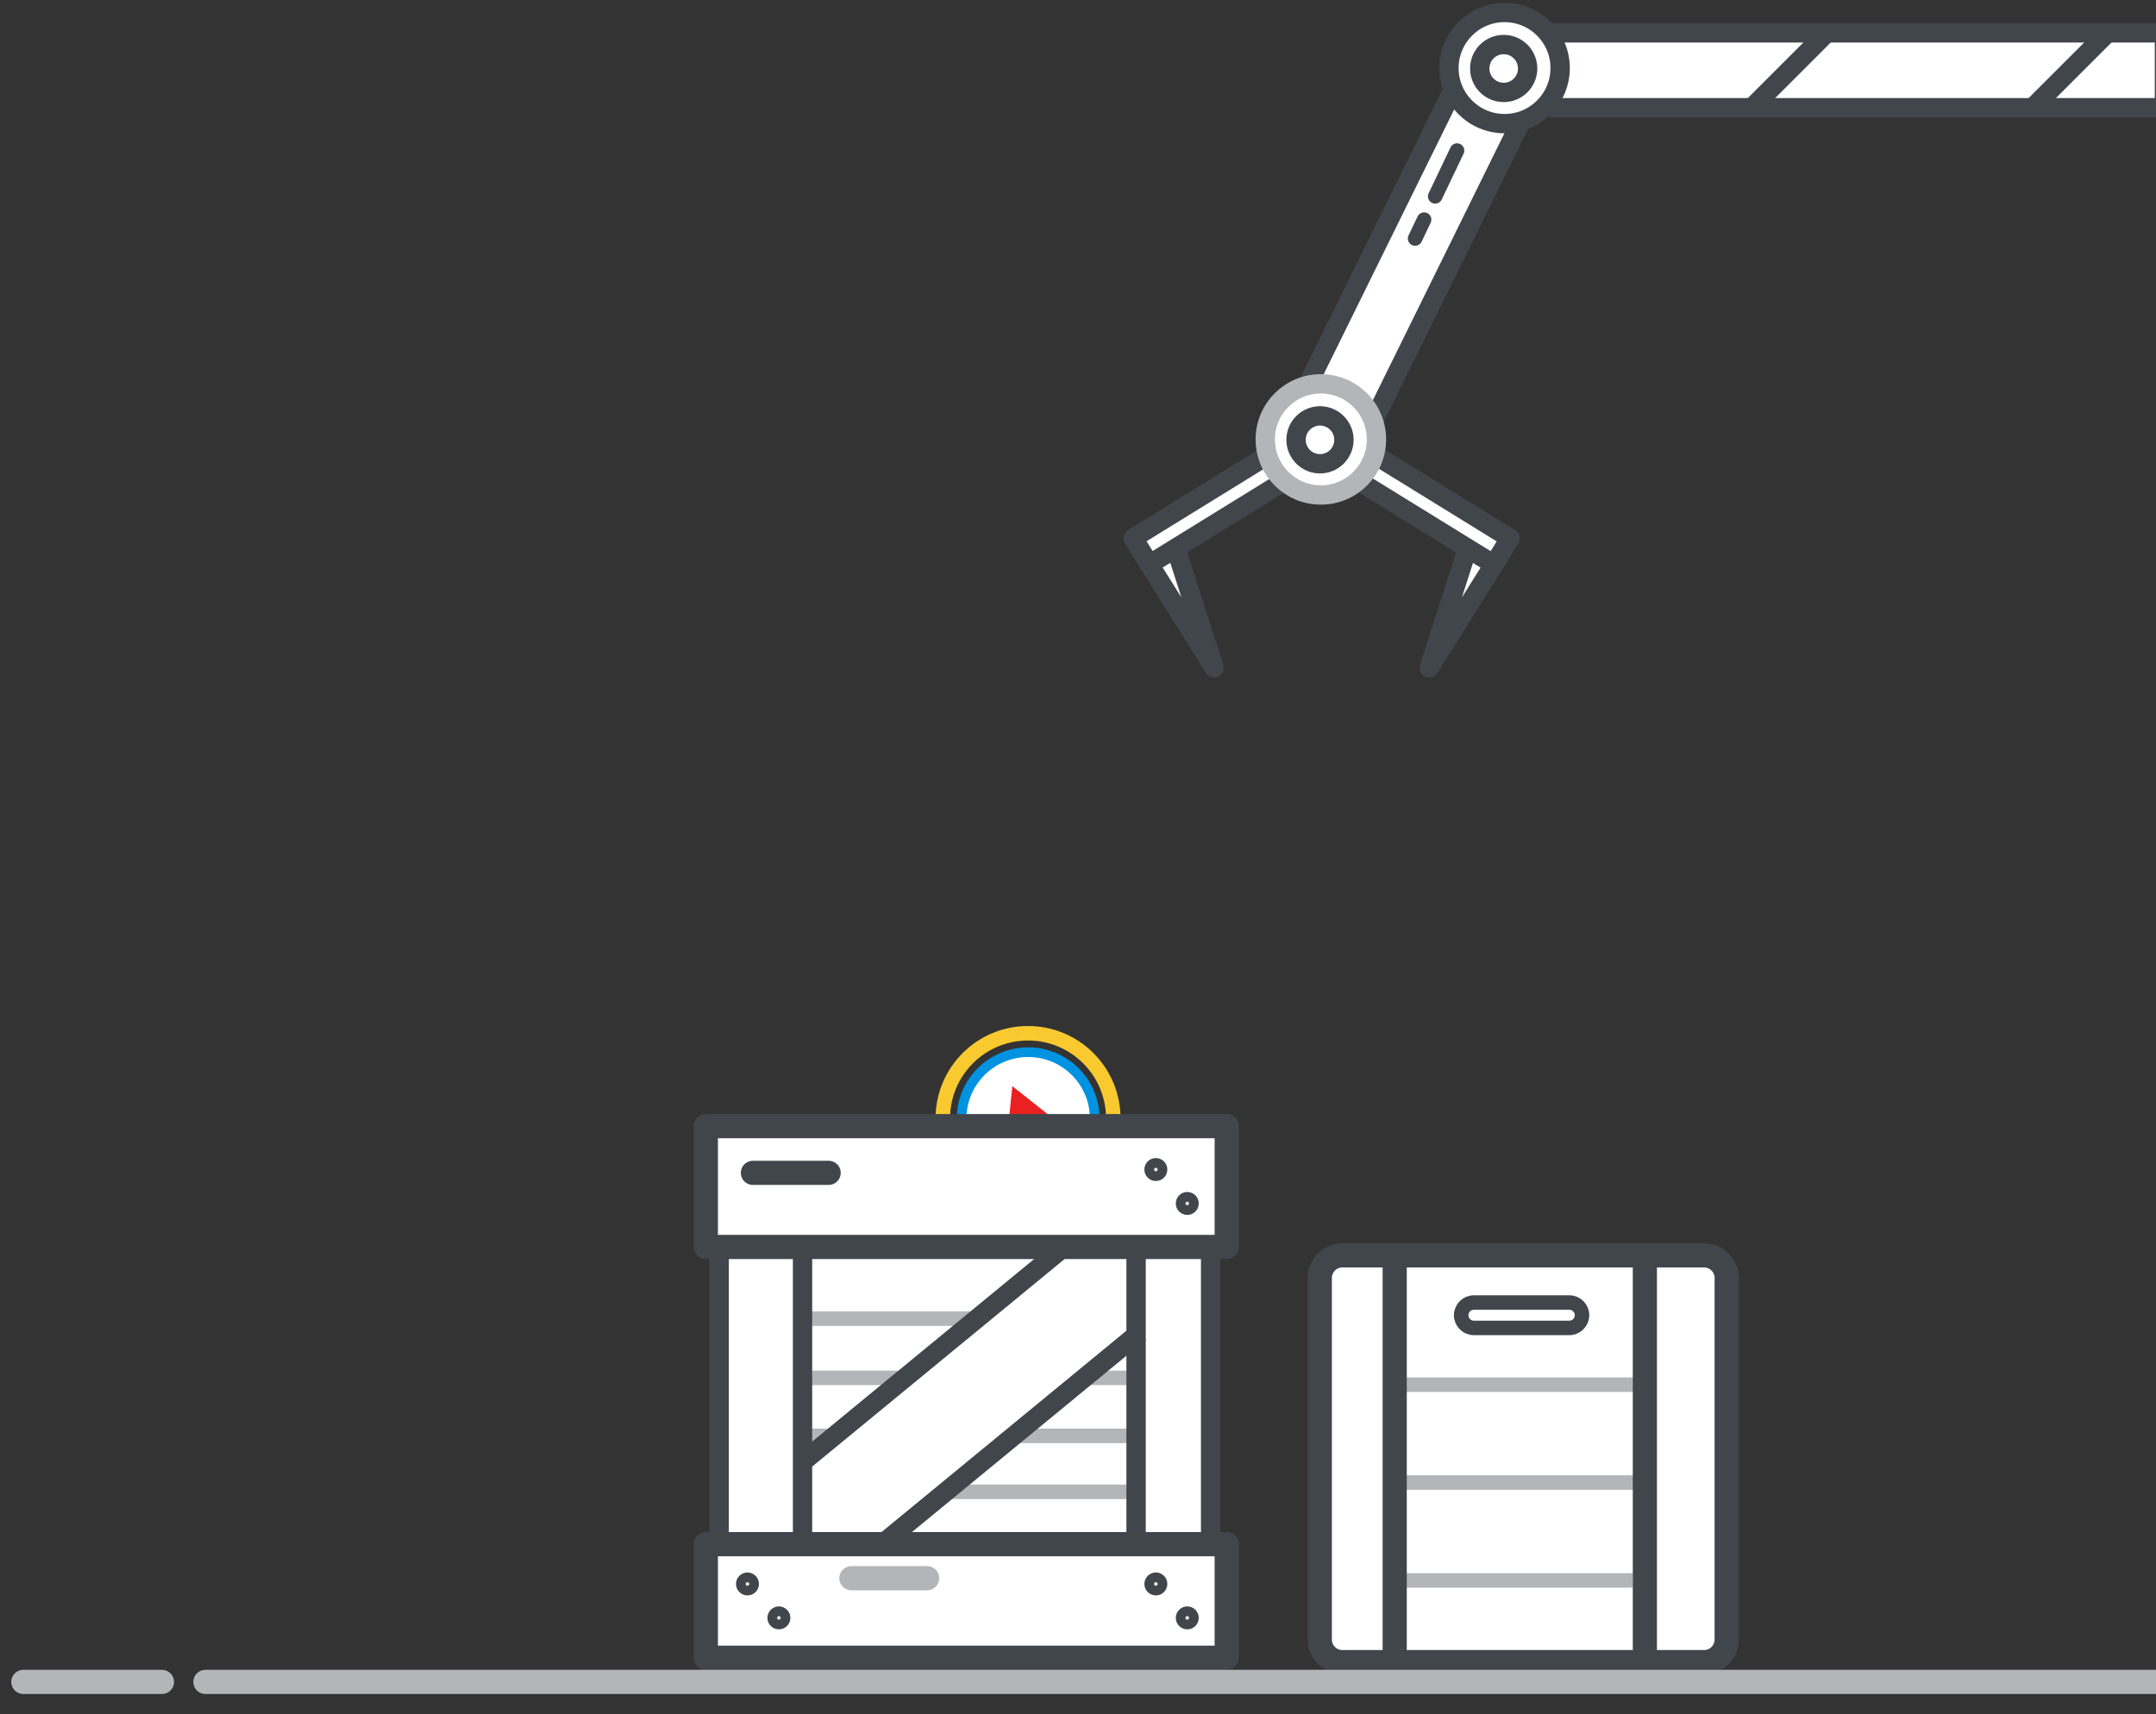<?xml version="1.0" encoding="utf-8"?>
<!-- Generator: Adobe Illustrator 17.0.0, SVG Export Plug-In . SVG Version: 6.00 Build 0)  -->
<!DOCTYPE svg PUBLIC "-//W3C//DTD SVG 1.1//EN" "http://www.w3.org/Graphics/SVG/1.1/DTD/svg11.dtd">
<svg version="1.1" id="Vrstva_1" xmlns="http://www.w3.org/2000/svg" xmlns:xlink="http://www.w3.org/1999/xlink" x="0px" y="0px"
	 width="446px" height="354.667px" viewBox="72.167 64.5 446 354.667" enable-background="new 72.167 64.5 446 354.667"
	 xml:space="preserve">
<rect x="72.167" y="64.5" width="446" height="354.667" fill="#333333" stroke="none"/>
<circle fill="#FFFFFF" stroke="#0093E1" stroke-width="2" stroke-linecap="round" stroke-linejoin="round" stroke-miterlimit="10" cx="284.861" cy="295.985" r="13.771"/>
<circle fill="none" stroke="#F8CA2F" stroke-width="3" stroke-linecap="round" stroke-linejoin="round" stroke-miterlimit="10" cx="284.833" cy="295.936" r="17.635"/>
<polygon fill="#E92121" stroke="#E92121" stroke-width="3" stroke-linecap="round" stroke-miterlimit="10" points="282.794,292.123 
	288,296.245 282.06,299.213 "/>
<path fill="#FFFFFF" stroke="#41464C" stroke-width="4" stroke-linejoin="round" stroke-miterlimit="10" d="M322.604,400.527
	c0,3.119-2.529,5.648-5.648,5.648h-90.37c-3.119,0-5.648-2.529-5.648-5.648v-90.37c0-3.119,2.529-5.648,5.648-5.648h90.37
	c3.119,0,5.648,2.529,5.648,5.648V400.527z"/>
<path fill="#FFFFFF" stroke="#41464C" stroke-width="5" stroke-linejoin="round" stroke-miterlimit="10" d="M429.354,403.75
	c0,2.582-2.093,4.676-4.676,4.676h-74.815c-2.582,0-4.676-2.093-4.676-4.676v-74.815c0-2.582,2.093-4.676,4.676-4.676h74.815
	c2.582,0,4.676,2.093,4.676,4.676V403.75z"/>
<polygon fill="#FFFFFF" stroke="#41464C" stroke-width="4" stroke-linejoin="round" stroke-miterlimit="10" points="
	308.731,179.393 323.321,202.671 314.236,174.335 "/>
<rect x="305.587" y="165.801" transform="matrix(0.851 -0.525 0.525 0.851 -40.5 195.18)" fill="#FFFFFF" stroke="#41464C" stroke-width="4" stroke-linejoin="round" stroke-miterlimit="10" width="36.512" height="6.375"/>
<polygon fill="#FFFFFF" stroke="#41464C" stroke-width="4" stroke-linejoin="round" stroke-miterlimit="10" points="
	382.412,179.393 367.821,202.671 376.907,174.335 "/>
<rect x="349.031" y="165.794" transform="matrix(-0.851 -0.525 0.525 -0.851 591.169 505.628)" fill="#FFFFFF" stroke="#41464C" stroke-width="4" stroke-linejoin="round" stroke-miterlimit="10" width="36.512" height="6.375"/>
<line fill="none" stroke="#B4B5B8" stroke-width="3" stroke-linejoin="round" stroke-miterlimit="10" x1="237.833" y1="337.353" x2="273.333" y2="337.353"/>
<line fill="none" stroke="#B4B5B8" stroke-width="3" stroke-linejoin="round" stroke-miterlimit="10" x1="237.833" y1="349.603" x2="258.333" y2="349.603"/>
<line fill="none" stroke="#B4B5B8" stroke-width="3" stroke-linejoin="round" stroke-miterlimit="10" x1="297.333" y1="349.603" x2="305.583" y2="349.603"/>
<line fill="none" stroke="#B4B5B8" stroke-width="3" stroke-linejoin="round" stroke-miterlimit="10" x1="282.5" y1="361.603" x2="305.583" y2="361.603"/>
<line fill="none" stroke="#B4B5B8" stroke-width="3" stroke-linejoin="round" stroke-miterlimit="10" x1="268.417" y1="373.186" x2="305.583" y2="373.186"/>
<line fill="none" stroke="#B4B5B8" stroke-width="3" stroke-linejoin="round" stroke-miterlimit="10" x1="238.667" y1="361.603" x2="244" y2="361.603"/>
<rect x="393.238" y="71.296" fill="#FFFFFF" stroke="#41464C" stroke-width="4" stroke-linejoin="round" stroke-miterlimit="10" width="126.679" height="15.5"/>
<rect x="324.605" y="108.409" transform="matrix(-0.442 0.897 -0.897 -0.442 630.672 -159.996)" fill="#FFFFFF" stroke="#41464C" stroke-width="4" stroke-linejoin="round" stroke-miterlimit="10" width="80.989" height="15.5"/>
<circle fill="#FFFFFF" stroke="#B4B5B8" stroke-width="4" stroke-linejoin="round" stroke-miterlimit="10" cx="345.405" cy="155.421" r="11.5"/>
<circle fill="#FFFFFF" stroke="#41464C" stroke-width="4" stroke-linejoin="round" stroke-miterlimit="10" cx="345.228" cy="155.509" r="4.954"/>
<circle fill="#FFFFFF" stroke="#41464C" stroke-width="4" stroke-linejoin="round" stroke-miterlimit="10" cx="383.405" cy="78.582" r="11.5"/>
<circle fill="#FFFFFF" stroke="#41464C" stroke-width="4" stroke-linejoin="round" stroke-miterlimit="10" cx="383.228" cy="78.671" r="4.954"/>
<line fill="none" stroke="#41464C" stroke-width="3" stroke-linecap="round" stroke-linejoin="round" stroke-miterlimit="10" x1="373.577" y1="95.652" x2="369.059" y2="105.13"/>
<line fill="none" stroke="#41464C" stroke-width="3" stroke-linecap="round" stroke-linejoin="round" stroke-miterlimit="10" x1="366.764" y1="109.944" x2="364.899" y2="113.856"/>
<rect x="218.181" y="297.519" fill="#FFFFFF" stroke="#41464C" stroke-width="5" stroke-linejoin="round" stroke-miterlimit="10" width="107.75" height="25"/>
<rect x="218.181" y="384.019" fill="#FFFFFF" stroke="#41464C" stroke-width="5" stroke-linejoin="round" stroke-miterlimit="10" width="107.75" height="23.5"/>
<line fill="none" stroke="#41464C" stroke-width="4" stroke-linejoin="round" stroke-miterlimit="10" x1="238.181" y1="323.519" x2="238.181" y2="384.019"/>
<line fill="none" stroke="#41464C" stroke-width="4" stroke-linejoin="round" stroke-miterlimit="10" x1="307.181" y1="322.769" x2="307.181" y2="384.019"/>
<line fill="none" stroke="#41464C" stroke-width="4" stroke-linejoin="round" stroke-miterlimit="10" x1="238.181" y1="367.019" x2="291.681" y2="323.019"/>
<line fill="none" stroke="#41464C" stroke-width="4" stroke-linejoin="round" stroke-miterlimit="10" x1="254.473" y1="384.144" x2="307.973" y2="340.144"/>
<line fill="none" stroke="#B4B5B8" stroke-width="3" stroke-linejoin="round" stroke-miterlimit="10" x1="362.431" y1="351.019" x2="412.681" y2="351.019"/>
<line fill="none" stroke="#B4B5B8" stroke-width="3" stroke-linejoin="round" stroke-miterlimit="10" x1="362.431" y1="391.519" x2="409.931" y2="391.519"/>
<line fill="none" stroke="#B4B5B8" stroke-width="3" stroke-linejoin="round" stroke-miterlimit="10" x1="361.431" y1="371.269" x2="412.431" y2="371.269"/>
<line fill="none" stroke="#41464C" stroke-width="5" stroke-linejoin="round" stroke-miterlimit="10" x1="360.681" y1="326.519" x2="360.681" y2="407.269"/>
<line fill="none" stroke="#41464C" stroke-width="5" stroke-linejoin="round" stroke-miterlimit="10" x1="412.431" y1="325.519" x2="412.431" y2="407.019"/>
<path fill="none" stroke="#41464C" stroke-width="3" stroke-linejoin="round" stroke-miterlimit="10" d="M399.431,336.644
	c0,1.45-1.175,2.625-2.625,2.625h-19.75c-1.45,0-2.625-1.175-2.625-2.625l0,0c0-1.45,1.175-2.625,2.625-2.625h19.75
	C398.256,334.019,399.431,335.195,399.431,336.644L399.431,336.644z"/>
<line fill="none" stroke="#41464C" stroke-width="5" stroke-linecap="round" stroke-linejoin="round" stroke-miterlimit="10" x1="227.917" y1="307.186" x2="243.583" y2="307.186"/>
<line fill="none" stroke="#B4B5B8" stroke-width="5" stroke-linecap="round" stroke-linejoin="round" stroke-miterlimit="10" x1="248.292" y1="391.061" x2="263.958" y2="391.061"/>
<circle fill="#E8E8E8" stroke="#41464C" stroke-width="2" stroke-miterlimit="10" cx="311.271" cy="392.249" r="1.375"/>
<circle fill="#E8E8E8" stroke="#41464C" stroke-width="2" stroke-miterlimit="10" cx="317.771" cy="399.269" r="1.375"/>
<circle fill="#E8E8E8" stroke="#41464C" stroke-width="2" stroke-miterlimit="10" cx="311.271" cy="306.499" r="1.375"/>
<circle fill="#E8E8E8" stroke="#41464C" stroke-width="2" stroke-miterlimit="10" cx="317.771" cy="313.519" r="1.375"/>
<circle fill="#E8E8E8" stroke="#41464C" stroke-width="2" stroke-miterlimit="10" cx="226.792" cy="392.249" r="1.375"/>
<circle fill="#E8E8E8" stroke="#41464C" stroke-width="2" stroke-miterlimit="10" cx="233.292" cy="399.269" r="1.375"/>
<line fill="none" stroke="#41464C" stroke-width="4" stroke-linejoin="round" stroke-miterlimit="10" x1="434.912" y1="86.436" x2="450.099" y2="71.249"/>
<line fill="none" stroke="#41464C" stroke-width="4" stroke-linejoin="round" stroke-miterlimit="10" x1="492.995" y1="86.436" x2="508.182" y2="71.249"/>
<path fill="none" stroke="#41464C" stroke-width="4" stroke-linejoin="round" stroke-miterlimit="10" d="M506.729,71.249"/>
<path fill="none" stroke="#41464C" stroke-width="4" stroke-linejoin="round" stroke-miterlimit="10" d="M491.542,86.436"/>
<line fill="none" stroke="#B4B5B8" stroke-width="5" stroke-linecap="round" stroke-linejoin="round" stroke-miterlimit="10" x1="518.667" y1="412.519" x2="114.662" y2="412.519"/>
<line fill="none" stroke="#B4B5B8" stroke-width="5" stroke-linecap="round" stroke-linejoin="round" stroke-miterlimit="10" x1="105.667" y1="412.519" x2="76.995" y2="412.519"/>
</svg>
